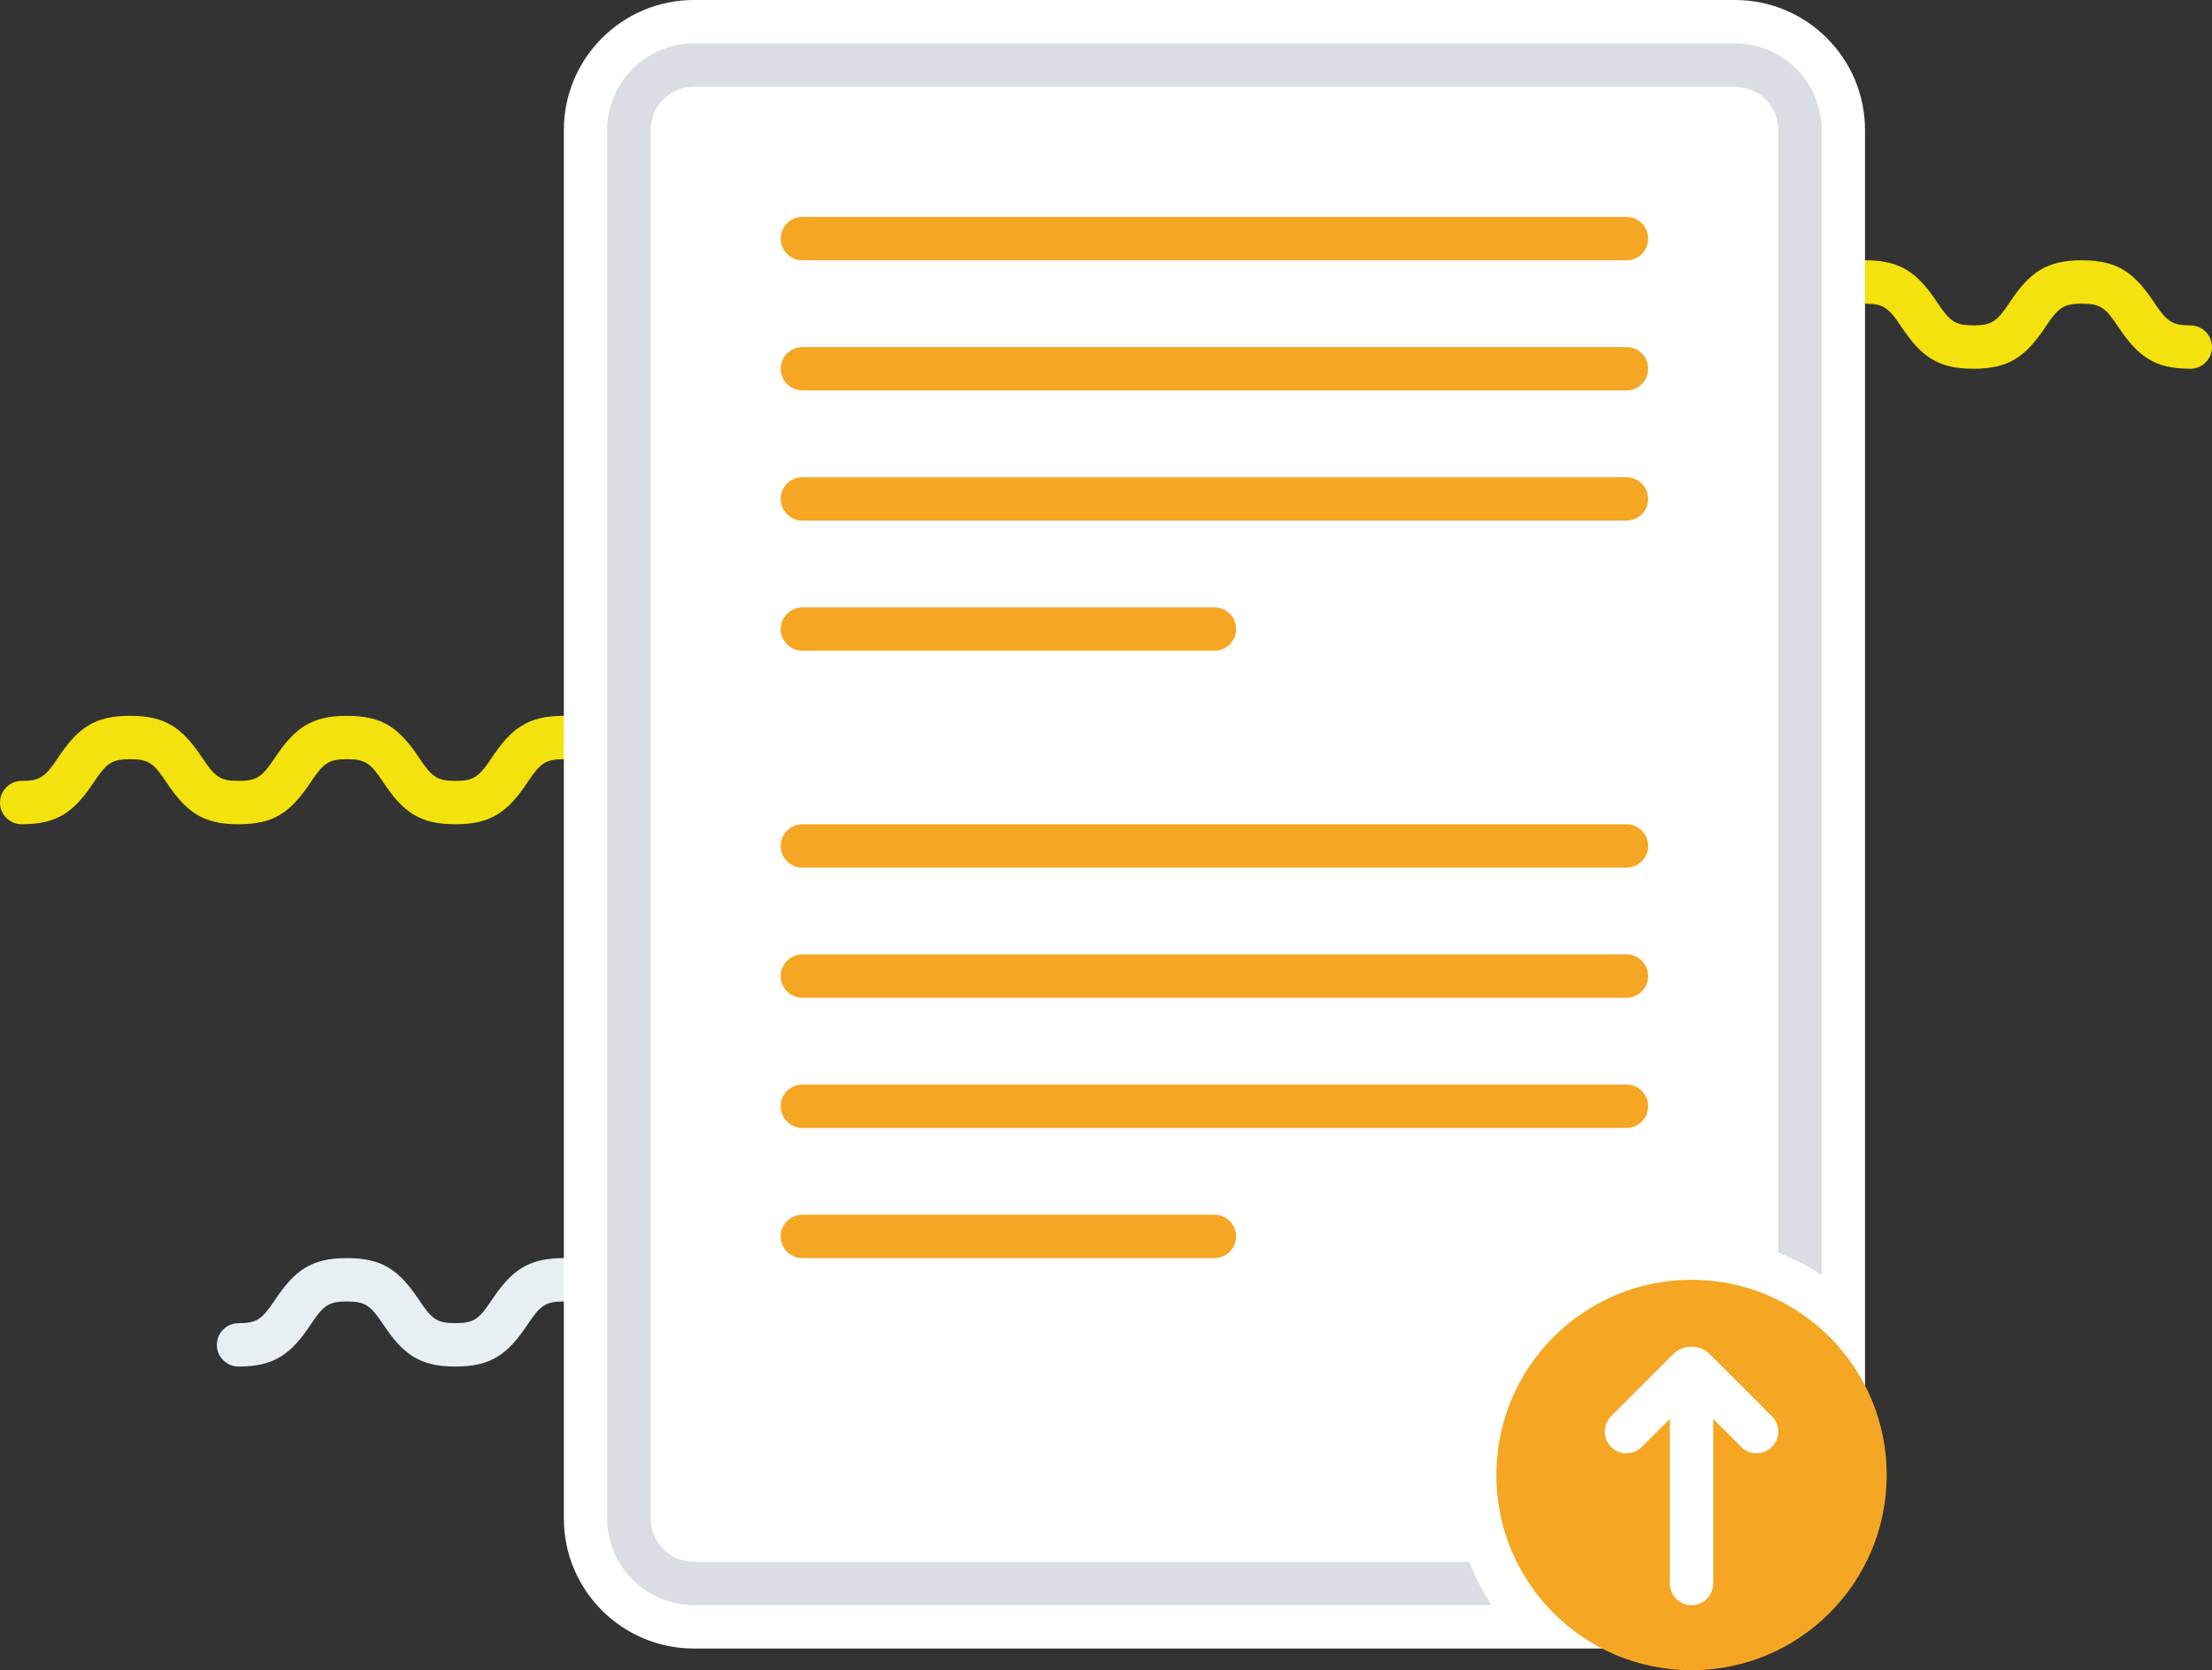 <svg width="102px" height="77px" viewBox="0 0 102 77" version="1.1" xmlns="http://www.w3.org/2000/svg">
    <rect x="0" y="0" width="102" height="77" fill="#333333" stroke="none"/>
    <g id="Page-1" stroke="none" stroke-width="1" fill="none" fill-rule="evenodd">
        <g id="advanged-mistakes">
            <path d="M101,17 C99.345,17 98.584,16.429 97.668,15.055 C97.084,14.179 96.845,14 96,14 C95.155,14 94.916,14.179 94.332,15.055 C93.416,16.429 92.655,17 91,17 C89.345,17 88.584,16.429 87.668,15.055 C87.084,14.179 86.845,14 86,14 C85.155,14 84.916,14.179 84.332,15.055 C83.416,16.429 82.655,17 81,17 C79.345,17 78.584,16.429 77.668,15.055 C77.084,14.179 76.845,14 76,14 C75.155,14 74.916,14.179 74.332,15.055 C73.416,16.429 72.655,17 71,17 C69.345,17 68.584,16.429 67.668,15.055 C67.084,14.179 66.845,14 66,14 C65.155,14 64.916,14.179 64.332,15.055 C63.416,16.429 62.655,17 61,17 C60.448,17 60,16.552 60,16 C60,15.448 60.448,15 61,15 C61.845,15 62.084,14.821 62.668,13.945 C63.584,12.571 64.345,12 66,12 C67.655,12 68.416,12.571 69.332,13.945 C69.916,14.821 70.155,15 71,15 C71.845,15 72.084,14.821 72.668,13.945 C73.584,12.571 74.345,12 76,12 C77.655,12 78.416,12.571 79.332,13.945 C79.916,14.821 80.155,15 81,15 C81.845,15 82.084,14.821 82.668,13.945 C83.584,12.571 84.345,12 86,12 C87.655,12 88.416,12.571 89.332,13.945 C89.916,14.821 90.155,15 91,15 C91.845,15 92.084,14.821 92.668,13.945 C93.584,12.571 94.345,12 96,12 C97.655,12 98.416,12.571 99.332,13.945 C99.916,14.821 100.155,15 101,15 C101.552,15 102,15.448 102,16 C102,16.552 101.552,17 101,17 Z" id="Combined-Shape" fill="#F3E20D"></path>
            <path d="M51,63 C49.345,63 48.584,62.429 47.668,61.055 C47.084,60.179 46.845,60 46,60 C45.155,60 44.916,60.179 44.332,61.055 C43.416,62.429 42.655,63 41,63 C39.345,63 38.584,62.429 37.668,61.055 C37.084,60.179 36.845,60 36,60 C35.155,60 34.916,60.179 34.332,61.055 C33.416,62.429 32.655,63 31,63 C29.345,63 28.584,62.429 27.668,61.055 C27.084,60.179 26.845,60 26,60 C25.155,60 24.916,60.179 24.332,61.055 C23.416,62.429 22.655,63 21,63 C19.345,63 18.584,62.429 17.668,61.055 C17.084,60.179 16.845,60 16,60 C15.155,60 14.916,60.179 14.332,61.055 C13.416,62.429 12.655,63 11,63 C10.448,63 10,62.552 10,62 C10,61.448 10.448,61 11,61 C11.845,61 12.084,60.821 12.668,59.945 C13.584,58.571 14.345,58 16,58 C17.655,58 18.416,58.571 19.332,59.945 C19.916,60.821 20.155,61 21,61 C21.845,61 22.084,60.821 22.668,59.945 C23.584,58.571 24.345,58 26,58 C27.655,58 28.416,58.571 29.332,59.945 C29.916,60.821 30.155,61 31,61 C31.845,61 32.084,60.821 32.668,59.945 C33.584,58.571 34.345,58 36,58 C37.655,58 38.416,58.571 39.332,59.945 C39.916,60.821 40.155,61 41,61 C41.845,61 42.084,60.821 42.668,59.945 C43.584,58.571 44.345,58 46,58 C47.655,58 48.416,58.571 49.332,59.945 C49.916,60.821 50.155,61 51,61 C51.552,61 52,61.448 52,62 C52,62.552 51.552,63 51,63 Z" id="Combined-Shape" fill="#E8EFF2"></path>
            <path d="M41,38 C39.345,38 38.584,37.429 37.668,36.055 C37.084,35.179 36.845,35 36,35 C35.155,35 34.916,35.179 34.332,36.055 C33.416,37.429 32.655,38 31,38 C29.345,38 28.584,37.429 27.668,36.055 C27.084,35.179 26.845,35 26,35 C25.155,35 24.916,35.179 24.332,36.055 C23.416,37.429 22.655,38 21,38 C19.345,38 18.584,37.429 17.668,36.055 C17.084,35.179 16.845,35 16,35 C15.155,35 14.916,35.179 14.332,36.055 C13.416,37.429 12.655,38 11,38 C9.345,38 8.584,37.429 7.668,36.055 C7.084,35.179 6.845,35 6,35 C5.155,35 4.916,35.179 4.332,36.055 C3.416,37.429 2.655,38 1,38 C0.448,38 0,37.552 0,37 C0,36.448 0.448,36 1,36 C1.845,36 2.084,35.821 2.668,34.945 C3.584,33.571 4.345,33 6,33 C7.655,33 8.416,33.571 9.332,34.945 C9.916,35.821 10.155,36 11,36 C11.845,36 12.084,35.821 12.668,34.945 C13.584,33.571 14.345,33 16,33 C17.655,33 18.416,33.571 19.332,34.945 C19.916,35.821 20.155,36 21,36 C21.845,36 22.084,35.821 22.668,34.945 C23.584,33.571 24.345,33 26,33 C27.655,33 28.416,33.571 29.332,34.945 C29.916,35.821 30.155,36 31,36 C31.845,36 32.084,35.821 32.668,34.945 C33.584,33.571 34.345,33 36,33 C37.655,33 38.416,33.571 39.332,34.945 C39.916,35.821 40.155,36 41,36 C41.552,36 42,36.448 42,37 C42,37.552 41.552,38 41,38 Z" id="Combined-Shape" fill="#F3E20D"></path>
            <path d="M32,0 L80,0 C83.314,0 86,2.686 86,6 L86,70 C86,73.314 83.314,76 80,76 L32,76 C28.686,76 26,73.314 26,70 L26,6 C26,2.686 28.686,0 32,0 Z" id="Path" fill="#FFFFFF"></path>
            <path d="M67.75,72 C68.025,72.705 68.371,73.374 68.779,74 L32,74 C29.791,74 28,72.209 28,70 L28,6 C28,3.791 29.791,2 32,2 L80,2 C82.209,2 84,3.791 84,6 L84,58.779 C83.374,58.371 82.705,58.025 82,57.75 L82,6 C82,4.895 81.105,4 80,4 L32,4 C30.895,4 30,4.895 30,6 L30,70 C30,71.105 30.895,72 32,72 L67.75,72 Z" id="Combined-Shape" fill="#DBDDE5"></path>
            <path d="M37,10 L75,10 C75.552,10 76,10.448 76,11 C76,11.552 75.552,12 75,12 L37,12 C36.448,12 36,11.552 36,11 C36,10.448 36.448,10 37,10 Z M37,16 L75,16 C75.552,16 76,16.448 76,17 C76,17.552 75.552,18 75,18 L37,18 C36.448,18 36,17.552 36,17 C36,16.448 36.448,16 37,16 Z M37,38 L75,38 C75.552,38 76,38.448 76,39 C76,39.552 75.552,40 75,40 L37,40 C36.448,40 36,39.552 36,39 C36,38.448 36.448,38 37,38 Z M37,44 L75,44 C75.552,44 76,44.448 76,45 C76,45.552 75.552,46 75,46 L37,46 C36.448,46 36,45.552 36,45 C36,44.448 36.448,44 37,44 Z M37,50 L75,50 C75.552,50 76,50.448 76,51 C76,51.552 75.552,52 75,52 L37,52 C36.448,52 36,51.552 36,51 C36,50.448 36.448,50 37,50 Z M37,22 L75,22 C75.552,22 76,22.448 76,23 C76,23.552 75.552,24 75,24 L37,24 C36.448,24 36,23.552 36,23 C36,22.448 36.448,22 37,22 Z M37,28 L56,28 C56.552,28 57,28.448 57,29 C57,29.552 56.552,30 56,30 L37,30 C36.448,30 36,29.552 36,29 C36,28.448 36.448,28 37,28 Z M37,56 L56,56 C56.552,56 57,56.448 57,57 C57,57.552 56.552,58 56,58 L37,58 C36.448,58 36,57.552 36,57 C36,56.448 36.448,56 37,56 Z" id="Combined-Shape" fill="#F5A623" fill-rule="nonzero"></path>
            <path d="M78,77 C73.029,77 69,72.971 69,68 C69,63.029 73.029,59 78,59 C82.971,59 87,63.029 87,68 C87,72.971 82.971,77 78,77 Z M79,65.414 L80.293,66.707 C80.683,67.098 81.317,67.098 81.707,66.707 C82.098,66.317 82.098,65.683 81.707,65.293 L78.849,62.434 C78.38,61.966 77.62,61.966 77.151,62.434 L74.293,65.293 C73.902,65.683 73.902,66.317 74.293,66.707 C74.683,67.098 75.317,67.098 75.707,66.707 L77,65.414 L77,73 C77,73.552 77.448,74 78,74 C78.552,74 79,73.552 79,73 L79,65.414 Z" id="Shape" fill="#F5A623" fill-rule="nonzero"></path>
        </g>
    </g>
</svg>
